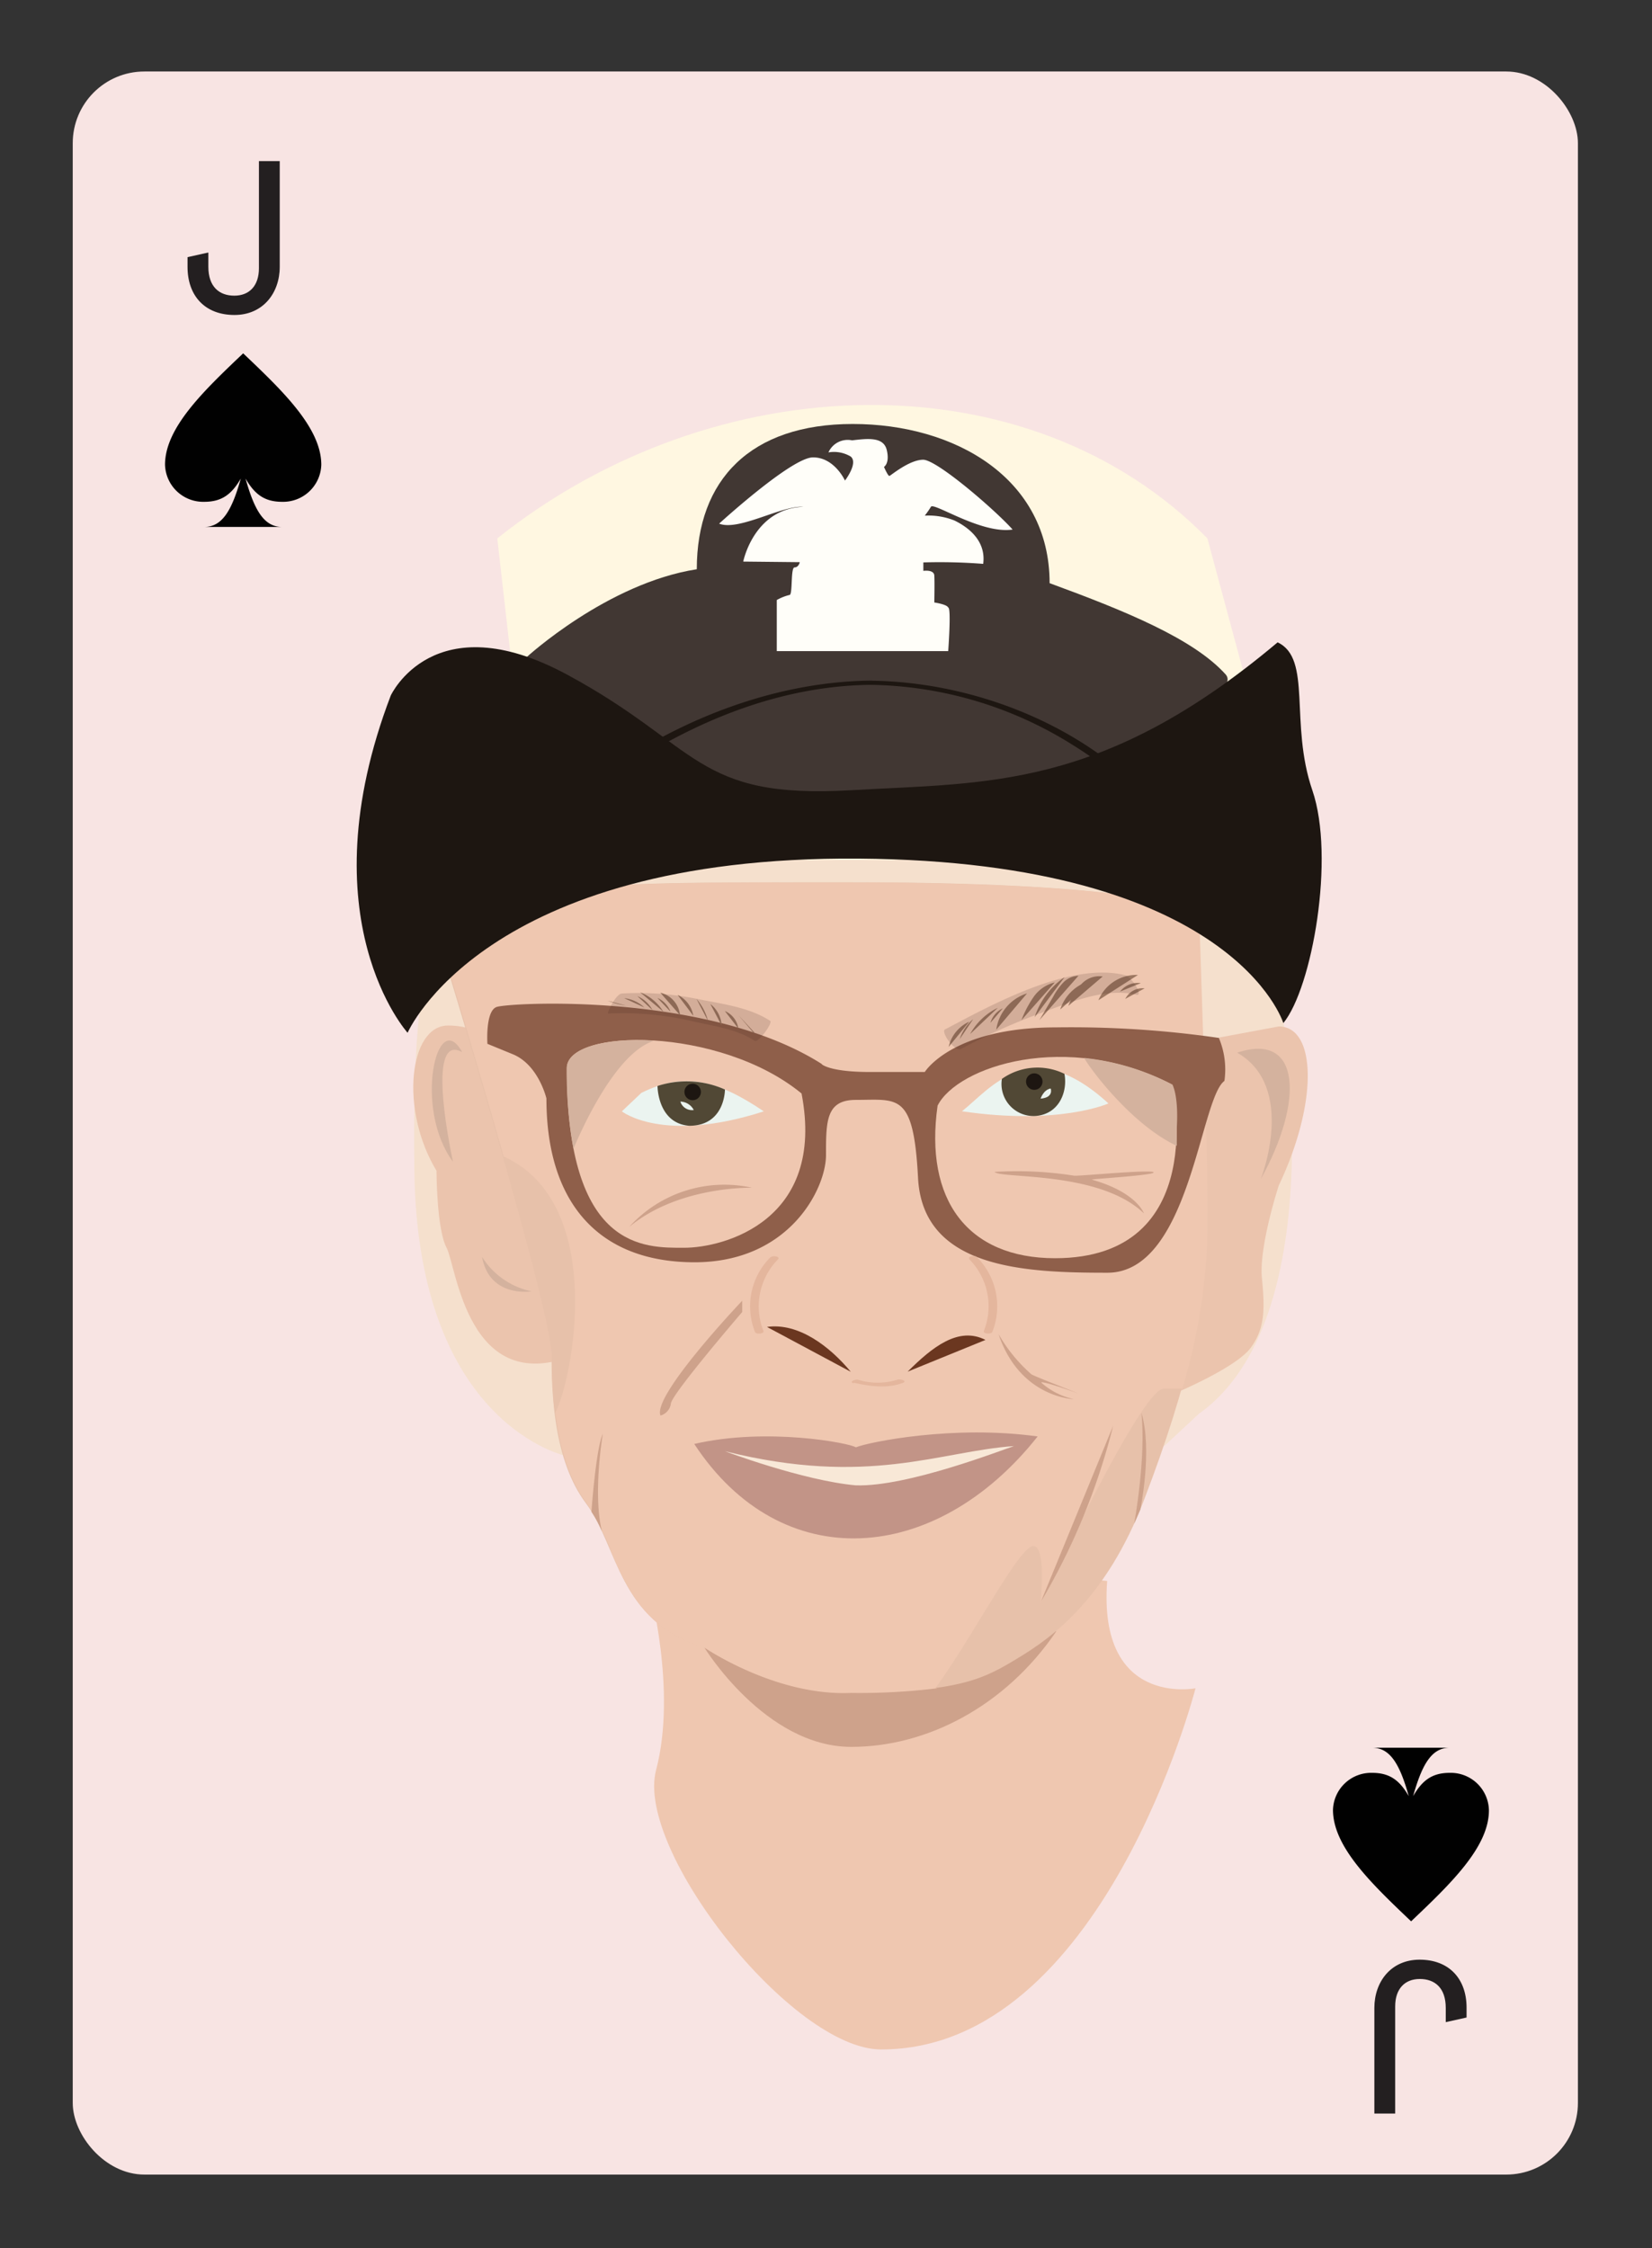 <svg id="Layer_1" data-name="Layer 1" xmlns="http://www.w3.org/2000/svg" viewBox="0 0 196 266.67"><rect x="0" y="0" width="196" height="266.67" fill="#333333" stroke="none"/><defs><style>.cls-1{fill:#f8e4e3;}.cls-2{fill:#231f20;}.cls-3{fill:#010101;}.cls-4{fill:#f5e0cd;}.cls-5{fill:#efc7b0;}.cls-6{fill:#ebc4ad;}.cls-7{fill:#cea28b;}.cls-8{fill:#e7c1aa;}.cls-9{fill:#8f5f4a;}.cls-10{fill:#ebf4f0;}.cls-11{fill:#514835;}.cls-12{fill:#9c7761;}.cls-13{fill:#e4b69d;}.cls-14{fill:#6b3720;}.cls-15{fill:#c29487;}.cls-16{fill:#f8e8d7;}.cls-17{fill:#1d1611;}.cls-18{fill:#d4b29e;}.cls-19{opacity:0.15;}.cls-20{fill:#381c15;}.cls-21{fill:#fff7e1;}.cls-22{fill:#413733;}.cls-23{fill:#fffef9;}</style></defs><title>badbitchcards</title><rect class="cls-1" x="8.63" y="8.48" width="178.58" height="249.45" rx="8.5" ry="8.5"/><path class="cls-2" d="M22.25,30.5l2.47-.55v1.69c0,2.37,1.29,3.43,3.08,3.43s2.92-1.18,2.92-3.25V19.11h2.47V31.64c0,3.13-2,5.72-5.37,5.72-3.5,0-5.57-2.27-5.57-5.7Z"/><path class="cls-3" d="M28.85,41.91c4.64,4.41,9.27,8.82,9.27,13.22a4.53,4.53,0,0,1-4.65,4.39c-2.12,0-3.27-.92-4.34-2.76,1.07,3.82,2.22,5.74,4.34,5.74H24.23c2.12,0,3.27-1.92,4.34-5.74-1.07,1.84-2.22,2.76-4.34,2.76a4.53,4.53,0,0,1-4.65-4.39C19.57,50.73,24.21,46.32,28.85,41.91Z"/><path class="cls-2" d="M174,239.3l-2.47.55v-1.69c0-2.37-1.29-3.43-3.08-3.43s-2.92,1.18-2.92,3.25v12.71h-2.47V238.16c0-3.13,2-5.72,5.37-5.72,3.5,0,5.57,2.27,5.57,5.7Z"/><path class="cls-3" d="M167.42,227.89c-4.64-4.41-9.27-8.82-9.27-13.22a4.53,4.53,0,0,1,4.65-4.39c2.12,0,3.27.92,4.34,2.76-1.07-3.82-2.22-5.74-4.34-5.74H172c-2.12,0-3.27,1.92-4.34,5.74,1.07-1.84,2.22-2.76,4.34-2.76a4.53,4.53,0,0,1,4.65,4.39C176.7,219.07,172.06,223.48,167.42,227.89Z"/><path class="cls-4" d="M142.19,108.22H148l4.3,13.12s5.68,35.22-10.07,46.36l-4.09,3.81-70.85,1.22s-17.74-3.57-18.13-33.87,3.6-25.29,3.6-25.29,9.54-15.92,10.19-15.7,73.85,0,73.85,0l5.42,10.35"/><path class="cls-5" d="M104.54,243.09c26.34,0,37.3-42.84,37.3-42.84s-11.6,2.28-10.48-12.73h0s-48-5.36-54.35.74h0s3.34,12.19.83,21.69S94,243.09,104.54,243.09Z"/><path class="cls-6" d="M58.58,124.18s-1.19-2.54-5.43-2.54c-4.58,0-5.77,9.93-1.36,17.23,0,0,0,6.88,1.19,9.12s2.5,17.81,15.16,12.74C68.15,160.73,62.66,133.42,58.58,124.18Z"/><path class="cls-6" d="M151.72,121.75c4.41,0,4.75,8.84,0,18.86,0,0-2.37,7.23-2,11s.34,6-1.36,8.29-8.64,5.22-8.64,5.22a81.14,81.14,0,0,0,3-23l-.51-18.6Z"/><path class="cls-7" d="M101,207.2c8.91,0,18.24-4.76,24.33-13.72L83.56,195.4S90.78,207.2,101,207.2Z"/><path class="cls-8" d="M100.89,200.75c13.25,0,16.06-1.78,19.88-4.08s10.45-6.88,15-18.86c5.25-13.7,7.39-23.52,7.39-32.12,0-6.89,0-6.87-1-37.47,0,0-4.59-3.57-41.29-3.57s-39.13-.13-48.17,8.92c3.57,11.72,12.74,42.57,12.74,47.15s.25,12.49,4.08,17.59,3.82,14,14,17.08C83.56,195.4,92,201.14,100.89,200.75Z"/><path class="cls-5" d="M111,200.2c4.43-6.07,9.92-16.81,11.59-16.81s.74,7,.94,6.65,11.84-25.32,14.53-25.32h2.21a69.62,69.62,0,0,0,3-19c0-6.89,0-6.87-1-37.47,0,0-4.59-3.57-41.29-3.57s-39.13-.13-48.17,8.92c3.57,11.72,12.74,42.57,12.74,47.15s.25,12.49,4.08,17.59a29.13,29.13,0,0,1,3,6c1.89,4.39,4.15,9.07,11,11.11,0,0,8.4,5.75,17.33,5.35a75.45,75.45,0,0,0,10.22-.55Z"/><path class="cls-9" d="M103.16,127.15h6.56s3.24-5.29,15.56-5.29a122.15,122.15,0,0,1,19.33,1.25,9.62,9.62,0,0,1,.66,5.1c-2.91,2.11-4.1,22.75-13.88,22.75s-21.91-.46-22.47-11.25c-.53-10.18-2.36-9.25-7.39-9.25C98,130.46,98,133,98,137s-4.36,12.72-15.59,12.72-17.58-6.87-17.58-19.43c0,0-.93-4-4-5.25l-3-1.23s-.26-3.83,1.06-4.36,25.06-1.85,38.59,6.74C97.43,126.23,98.45,127.15,103.16,127.15Z"/><path class="cls-5" d="M111.24,131.14c2.31-4.61,15.26-9,27.85-2.48,0,0,4.61,20.58-13.93,20.58C114.79,149.23,109.65,142.31,111.24,131.14Z"/><path class="cls-5" d="M67.25,126.7c0-4.77,18.1-5,27.85,3C98,144.8,85.87,148,81.17,148S67.25,148.34,67.25,126.7Z"/><path class="cls-10" d="M114.13,131.81c3.4-2.67,8.14-9.39,17.38-.93C131.51,130.88,125.68,133.51,114.13,131.81Z"/><path class="cls-10" d="M76.09,129.63c5.1-2.55,9.13-1.46,14.53,2.19-12,3.87-16.84,0-16.84,0Z"/><path class="cls-11" d="M122.82,132.37c2.85-.19,3.87-2.9,3.47-5a7.29,7.29,0,0,0-7.42.6A3.8,3.8,0,0,0,122.82,132.37Z"/><path class="cls-11" d="M81.78,133.53c4.26,0,4.23-4.3,4.23-4.3a11.13,11.13,0,0,0-8-.42S78,133.24,81.78,133.53Z"/><path class="cls-12" d="M112.55,124.18a4.33,4.33,0,0,1,2.45-3"/><path class="cls-12" d="M115.1,122.65a7.43,7.43,0,0,1,3.28-3.11"/><path class="cls-12" d="M118.2,122.13a5.3,5.3,0,0,1,3.65-4.3"/><path class="cls-12" d="M121.19,121a12.77,12.77,0,0,1,1.44-2.75,4.3,4.3,0,0,1,2.51-1.72"/><path class="cls-12" d="M123.32,121l1.64-2.79a7.74,7.74,0,0,1,1.18-1.66,2.61,2.61,0,0,1,1.81-.81"/><path class="cls-12" d="M122.75,120.66a9.21,9.21,0,0,1,3.56-4.76"/><path class="cls-12" d="M117.51,121.32a2.71,2.71,0,0,1,1.47-1.72"/><path class="cls-12" d="M113.86,123.26a5.3,5.3,0,0,1,1.6-2.38"/><path class="cls-12" d="M125.79,119.74a5.16,5.16,0,0,1,3.89-3.48"/><path class="cls-12" d="M126.75,119.31a8.5,8.5,0,0,1,1.47-2.49,2.88,2.88,0,0,1,2.61-1"/><path class="cls-12" d="M130.32,118.64a4.87,4.87,0,0,1,4.69-3"/><path class="cls-12" d="M132.89,117.61a2.63,2.63,0,0,1,2.46-1"/><path class="cls-12" d="M133.51,118.48a2.28,2.28,0,0,1,2.29-1.25"/><path class="cls-13" d="M135.11,118.25l.57-.34"/><path class="cls-12" d="M89.46,122.42s.08,0,0,.06-.09,0-.13-.06l-1.71-2"/><path class="cls-12" d="M87.6,122A2.67,2.67,0,0,0,86,119.92"/><path class="cls-12" d="M85.62,121.64a3.44,3.44,0,0,0-1.34-2.55"/><path class="cls-12" d="M84,121.09a6.38,6.38,0,0,0-1.36-2.6"/><path class="cls-12" d="M82.26,120.49A3.39,3.39,0,0,0,80.39,118"/><path class="cls-12" d="M80.68,120.41a3.06,3.06,0,0,0-2.34-2.67"/><path class="cls-12" d="M78.7,120a5.58,5.58,0,0,0-2.75-2.3"/><path class="cls-12" d="M76.44,119.49a4.2,4.2,0,0,0-2.39-1.1"/><path class="cls-12" d="M74.24,119.27a9.39,9.39,0,0,1-2.15-.58"/><path class="cls-12" d="M75.62,118.15a3.76,3.76,0,0,1,1.8,1.66"/><path class="cls-12" d="M78,118.36A3,3,0,0,1,79.55,120"/><path class="cls-14" d="M91,157.39c3.73-.53,7.45,2.31,9.94,5.32"/><path class="cls-14" d="M116.92,158.93c-3.19-1.63-6.3.83-9.23,3.76"/><path class="cls-13" d="M101.29,164c1.85.44,4.08.73,5.88,0,.5-.22-.42-.48-.71-.35a7.86,7.86,0,0,1-4.66,0c-.35-.08-1.14.28-.5.43Z"/><path class="cls-13" d="M91.42,149.11A8.24,8.24,0,0,0,89.58,158c.14.3,1.12.21,1-.13a7.94,7.94,0,0,1,1.73-8.5c.31-.34-.65-.49-.86-.25Z"/><path class="cls-13" d="M115,149.36a7.93,7.93,0,0,1,1.73,8.5c-.15.34.83.44,1,.13a8.25,8.25,0,0,0-1.84-8.89c-.21-.23-1.17-.09-.86.25Z"/><path class="cls-7" d="M78.36,167.9c-1-2.37,9.7-13.62,9.7-13.62v1.34s-8.26,9.6-8.46,10.84A1.7,1.7,0,0,1,78.36,167.9Z"/><path class="cls-15" d="M82.37,171.27c8.65-2,18.46-.1,19.17.4,1.6-.64,11.64-2.68,21.57-1.29C111,185.67,92.7,187,82.37,171.27Z"/><path class="cls-16" d="M101.54,176.18c6.13.2,17.46-4.25,18.77-4.66-8.8.61-17.3,4.86-34.3.61C86,172.13,95.25,175.61,101.54,176.18Z"/><circle class="cls-17" cx="82.18" cy="129.52" r="0.98"/><circle class="cls-17" cx="122.71" cy="128.29" r="0.98"/><path class="cls-10" d="M80.72,130.66a1.45,1.45,0,0,0,1.59,1A1.84,1.84,0,0,0,80.72,130.66Z"/><path class="cls-10" d="M124.66,129.11s.4,1.07-1.2,1.2C123.46,130.31,123.8,129.25,124.66,129.11Z"/><path class="cls-18" d="M77.63,123.44c-5.8-.38-10.39.86-10.39,3.26a50.12,50.12,0,0,0,.8,9.56C68.74,134.58,72.92,124.86,77.63,123.44Z"/><path class="cls-18" d="M139.1,128.65a29.09,29.09,0,0,0-10.48-3.17c1,1.71,5.82,8,11,10.43v-2.14C139.85,129.9,139.1,128.65,139.1,128.65Z"/><path class="cls-7" d="M118,139c.7.84,12.44-.16,17.72,4.92,0,0-.85-2.51-6.18-4-.26-.07,7.71-.53,7.32-.88s-9,.49-9.42.41A43.54,43.54,0,0,0,118,139Z"/><path class="cls-7" d="M89.22,140.88s-8.69-.24-14.57,4.65A15.21,15.21,0,0,1,89.22,140.88Z"/><path class="cls-7" d="M118.47,158.24a18.76,18.76,0,0,0,3.89,4.76c.21.19,5.81,2.36,5.55,2.27-4-1.44-4.53-1.39-4.33-1.24a8.46,8.46,0,0,0,3.81,1.92S121,165.8,118.47,158.24Z"/><path class="cls-7" d="M132.07,169.11A78.14,78.14,0,0,1,123.49,190Z"/><path class="cls-7" d="M135.42,167.57c1.34,4.39-.12,11.47-.12,11.47l-.74,1.7S136,172.94,135.42,167.57Z"/><path class="cls-7" d="M71.52,170.07s-1.21,7.05-.1,11.59a13.26,13.26,0,0,0-1.25-2.34S70.69,171.85,71.52,170.07Z"/><path class="cls-8" d="M59.67,137.13c3.06,10.77,5.8,21.1,5.8,23.6a56.94,56.94,0,0,0,.36,6.91C67.8,164.25,72.27,142.74,59.67,137.13Z"/><path class="cls-18" d="M54.83,124.79c-3-5.46-5.78,6.71-1.09,13C53.74,137.75,50.3,122.3,54.83,124.79Z"/><path class="cls-18" d="M146.78,124.86c7.64-2.55,7.89,5.86,2.8,15C149.58,139.89,153.91,128.93,146.78,124.86Z"/><path class="cls-18" d="M57.19,149.08a9.16,9.16,0,0,0,5.88,4.09S58.09,154,57.19,149.08Z"/><g class="cls-19"><path class="cls-20" d="M133.51,115.67c-6.55-1.62-15.8,3.47-21.4,6.44-.52.28,1.16,2.71,1.93,2.3a73.2,73.2,0,0,1,9.29-4.19c3.4-1.24,7.8-3.13,11.45-2.23,1,.24-.54-2.14-1.26-2.32Z"/></g><g class="cls-19"><path class="cls-20" d="M72.15,120.22a36.19,36.19,0,0,1,10.13.94c2.45.56,5.12.89,7.25,2.29.44.29,2.19-2.14,1.85-2.36-2.38-1.57-5.58-2-8.33-2.54a34.94,34.94,0,0,0-9.25-.71c-.73,0-1.85,2.4-1.65,2.38Z"/></g><path class="cls-21" d="M59,63.86c25.76-20.55,63-21.65,84.25,0l4.22,15.65L126.75,102H85.63L60.53,77.34Z"/><path class="cls-22" d="M62.5,77.93s9.55-8.76,20.17-10.41c0-10.63,6.39-17.23,18.5-17.23s23.36,6.42,23.36,18.88c9,3.3,17.08,6.6,20.88,10.82s-39.1,19.72-39.1,19.72S64.89,89.44,62.5,77.93Z"/><path class="cls-23" d="M95.32,60.11c-2.56-.18-7.67,2.92-10,2,0,0,8.59-7.86,11.14-7.86S100.25,57,100.25,57s1.61-2.08.68-2.85a3.88,3.88,0,0,0-2.64-.49,2.5,2.5,0,0,1,2.8-1.43c1.87-.22,3.74-.44,4.12,1.15s-.33,2-.33,2,.48,1.12.65,1.07,2.36-1.92,4-1.92,8.58,6,10.61,8.28c-3.72.56-9.35-3.27-9.69-2.7a10.66,10.66,0,0,1-.73,1.05,8.32,8.32,0,0,1,3.5.57c1.46.7,3.81,2.29,3.43,5.15a67.5,67.5,0,0,0-7.1-.17v1s1.25-.19,1.3.55,0,3.2,0,3.2,1.52.22,1.65.61c.38,0,0,5.16,0,5.16H92.16V71.17a5.73,5.73,0,0,1,1.51-.6c.4,0,.11-3.27.6-3.27s.62-.62.62-.62l-6.71-.07S89.43,60.33,95.32,60.11Z"/><path class="cls-17" d="M103.32,81.23a46.24,46.24,0,0,1,24,7.16,47.59,47.59,0,0,1,5.93,4.34,9,9,0,0,0,1.3,1.18c.49.26.15.05.48-.08a15.63,15.63,0,0,1-2.91.5l-5.85,1L110.33,98l-13.71,2.34a31.52,31.52,0,0,1-3.12.53c-.37,0,.37,0-.12,0s-1.11-.16-1.66-.24L77,98.52l-7.33-1.06a22.1,22.1,0,0,1-3.8-.55c.51.17-.06.26.65-.06a10.72,10.72,0,0,0,1.77-1.51A70.46,70.46,0,0,1,75.78,90c8.29-5.14,17.69-8.67,27.54-8.77.6,0,.6-.51,0-.5C89.5,80.87,75.2,87.52,65.21,97c-.22.2.14.34.3.37l13.67,2,9.53,1.38a35.69,35.69,0,0,0,4.62.67c3.09,0,6.51-1.06,9.54-1.58l19.74-3.36,12.76-2.17c.17,0,.51-.16.3-.37-8.22-8.41-20.76-13.08-32.35-13.2C102.72,80.72,102.72,81.22,103.32,81.23Z"/><path class="cls-17" d="M152.26,121.35h0c3.42-4.17,6.17-19.67,3.44-27.62s0-15.62-4.12-17.54C130.75,93.73,117,92.79,101,93.73,82.44,94.81,83.07,88.52,67.25,80S46.36,82.5,46.36,82.5c-10.14,26.58,2,40,2,40s9-21,53.52-20.66S152.26,121.35,152.26,121.35Z"/></svg>